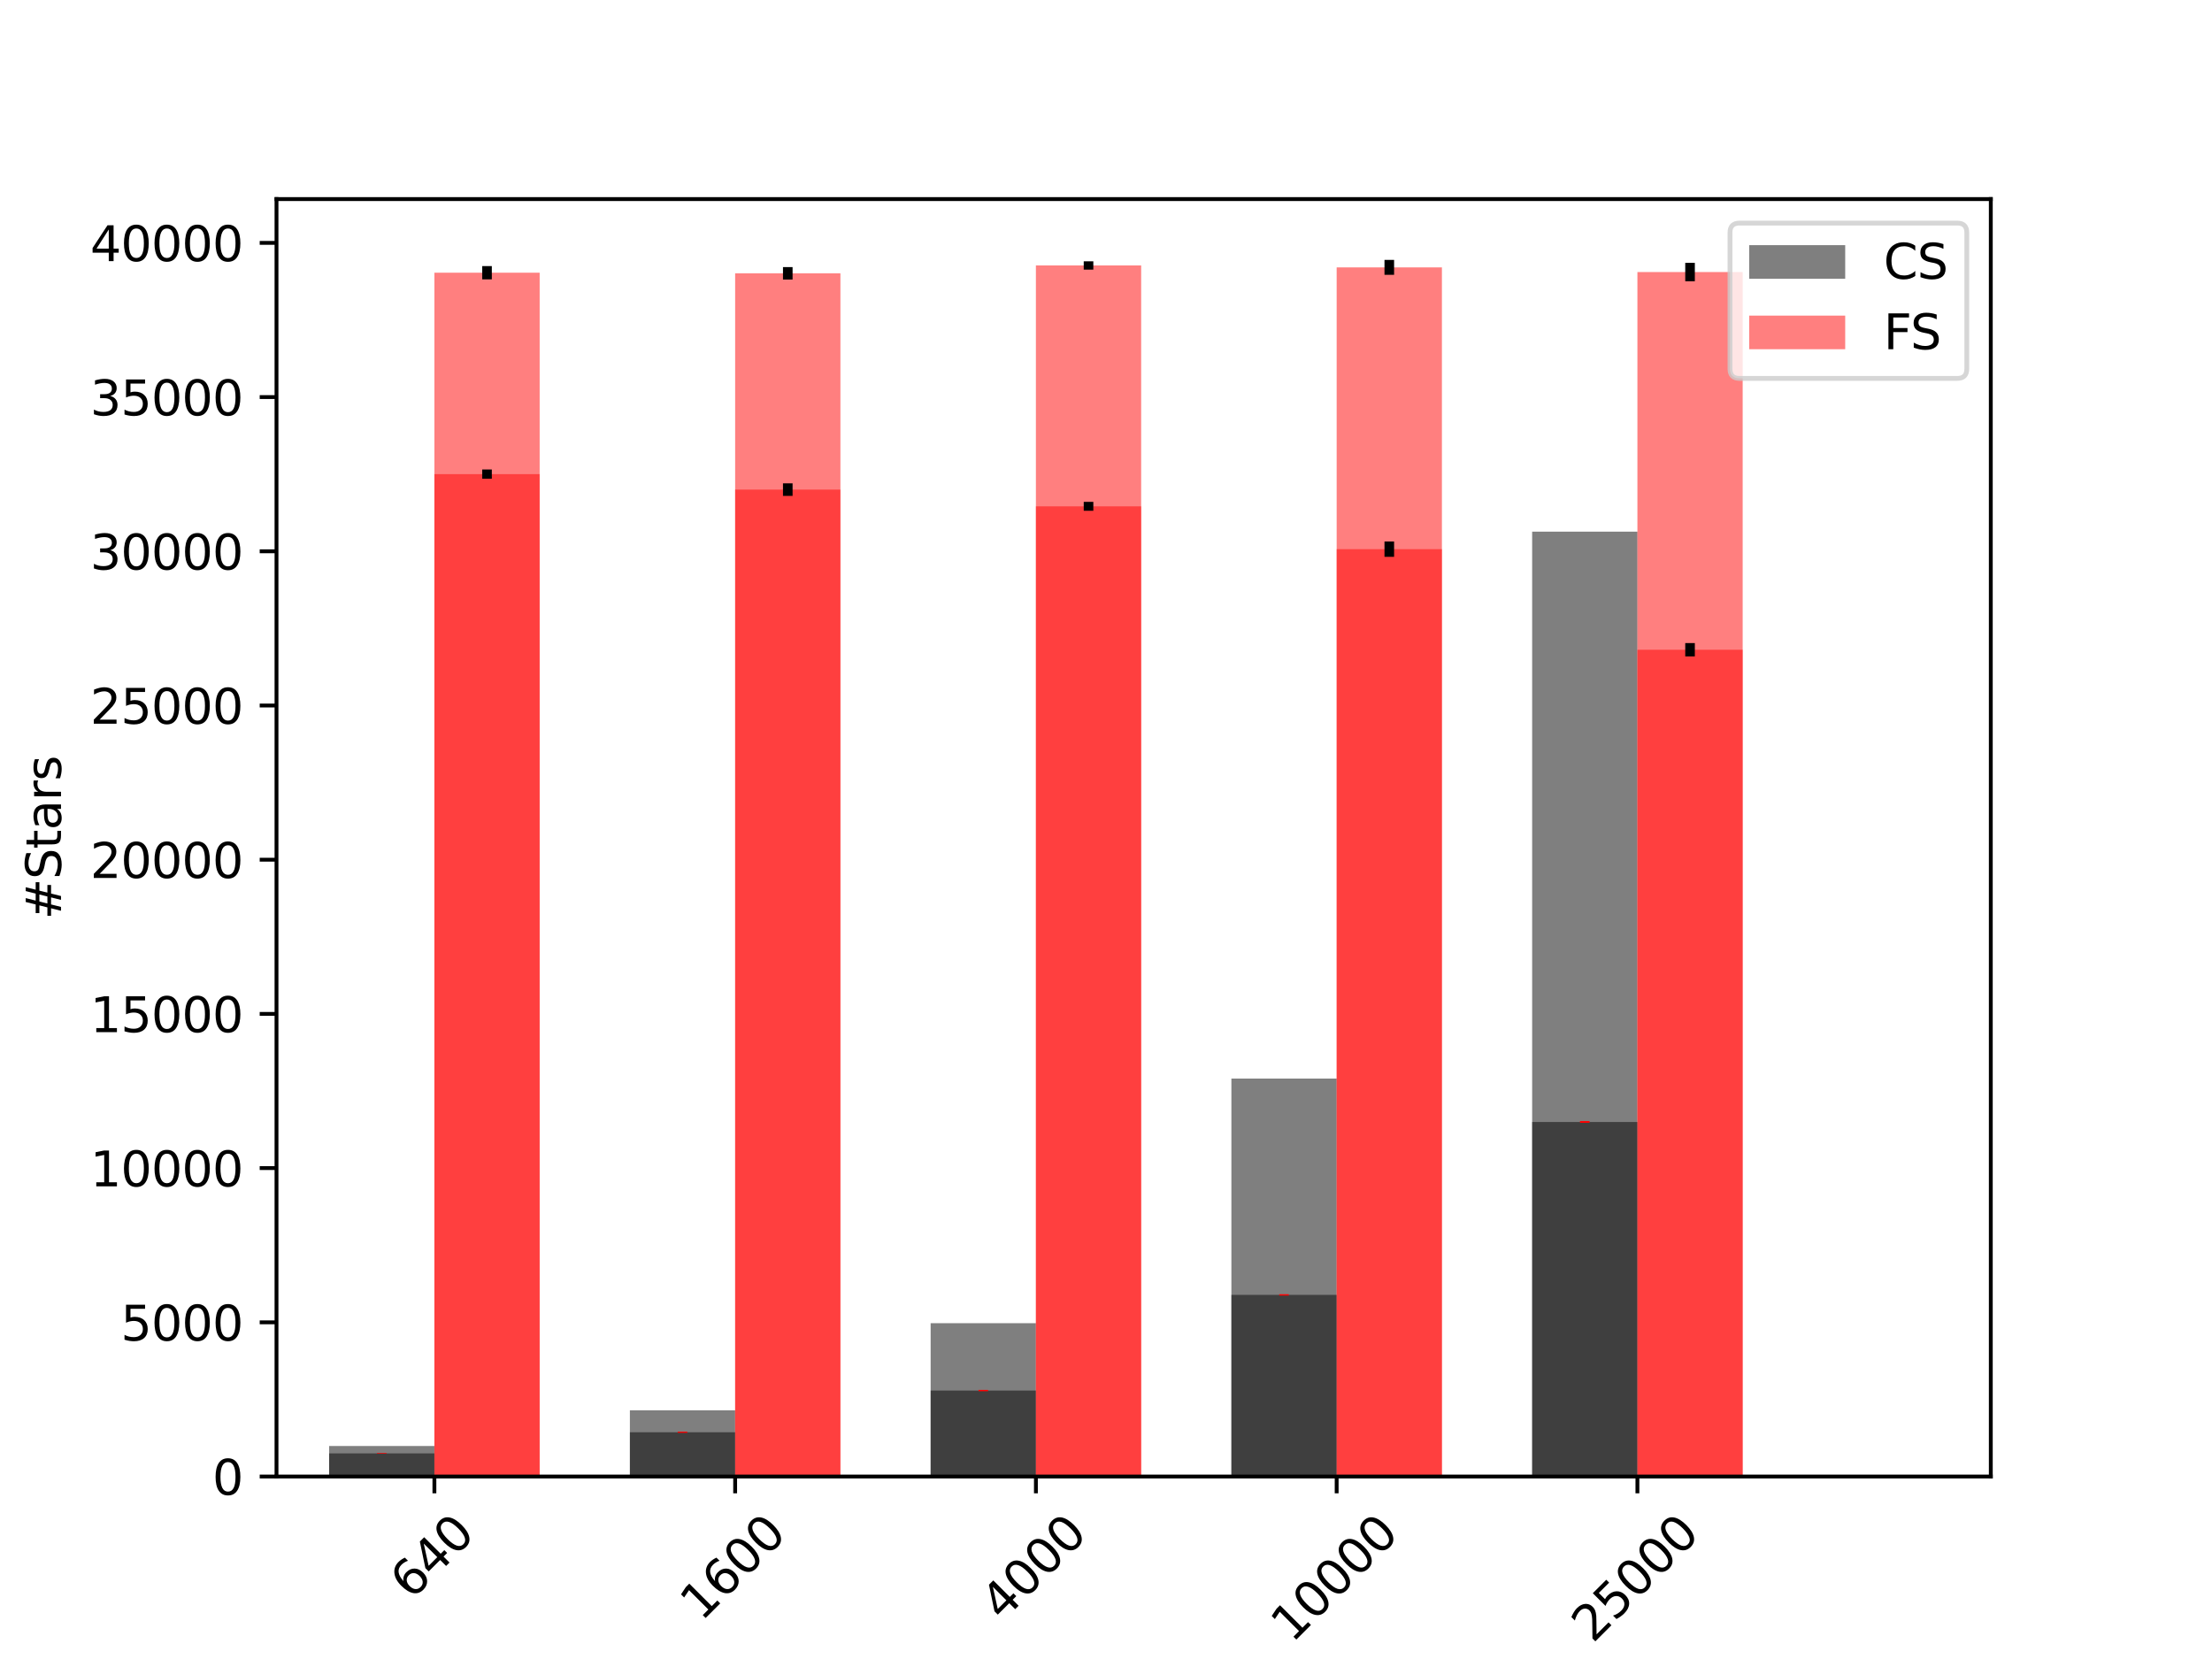 <?xml version="1.0" encoding="utf-8" standalone="no"?>
<!DOCTYPE svg PUBLIC "-//W3C//DTD SVG 1.1//EN"
  "http://www.w3.org/Graphics/SVG/1.1/DTD/svg11.dtd">
<svg height="345.6pt" version="1.1" viewBox="0 0 460.8 345.6" width="460.8pt" xmlns="http://www.w3.org/2000/svg" xmlns:xlink="http://www.w3.org/1999/xlink">
 <defs>
  <style type="text/css">*{stroke-linecap:butt;stroke-linejoin:round;}</style>
 </defs>
 <g id="figure_1">
  <g id="patch_1">
   <path d="M 0 345.6 
L 460.8 345.6 
L 460.8 0 
L 0 0 
z
" style="fill:#ffffff;"/>
  </g>
  <g id="axes_1">
   <g id="patch_2">
    <path d="M 57.6 307.584 
L 414.72 307.584 
L 414.72 41.472 
L 57.6 41.472 
z
" style="fill:#ffffff;"/>
   </g>
   <g id="patch_3">
    <path clip-path="url(#p9478a23ad9)" d="M 68.564 307.584 
L 90.493 307.584 
L 90.493 301.23 
L 68.564 301.23 
z
" style="opacity:0.5;"/>
   </g>
   <g id="patch_4">
    <path clip-path="url(#p9478a23ad9)" d="M 131.217 307.584 
L 153.145 307.584 
L 153.145 293.797 
L 131.217 293.797 
z
" style="opacity:0.5;"/>
   </g>
   <g id="patch_5">
    <path clip-path="url(#p9478a23ad9)" d="M 193.869 307.584 
L 215.798 307.584 
L 215.798 275.641 
L 193.869 275.641 
z
" style="opacity:0.5;"/>
   </g>
   <g id="patch_6">
    <path clip-path="url(#p9478a23ad9)" d="M 256.522 307.584 
L 278.451 307.584 
L 278.451 224.68 
L 256.522 224.68 
z
" style="opacity:0.5;"/>
   </g>
   <g id="patch_7">
    <path clip-path="url(#p9478a23ad9)" d="M 319.175 307.584 
L 341.103 307.584 
L 341.103 110.752 
L 319.175 110.752 
z
" style="opacity:0.5;"/>
   </g>
   <g id="patch_8">
    <path clip-path="url(#p9478a23ad9)" d="M 90.493 307.584 
L 112.421 307.584 
L 112.421 56.81 
L 90.493 56.81 
z
" style="fill:#ff0000;opacity:0.5;"/>
   </g>
   <g id="patch_9">
    <path clip-path="url(#p9478a23ad9)" d="M 153.145 307.584 
L 175.074 307.584 
L 175.074 56.932 
L 153.145 56.932 
z
" style="fill:#ff0000;opacity:0.5;"/>
   </g>
   <g id="patch_10">
    <path clip-path="url(#p9478a23ad9)" d="M 215.798 307.584 
L 237.726 307.584 
L 237.726 55.3 
L 215.798 55.3 
z
" style="fill:#ff0000;opacity:0.5;"/>
   </g>
   <g id="patch_11">
    <path clip-path="url(#p9478a23ad9)" d="M 278.451 307.584 
L 300.379 307.584 
L 300.379 55.699 
L 278.451 55.699 
z
" style="fill:#ff0000;opacity:0.5;"/>
   </g>
   <g id="patch_12">
    <path clip-path="url(#p9478a23ad9)" d="M 341.103 307.584 
L 363.032 307.584 
L 363.032 56.675 
L 341.103 56.675 
z
" style="fill:#ff0000;opacity:0.5;"/>
   </g>
   <g id="patch_13">
    <path clip-path="url(#p9478a23ad9)" d="M 68.564 307.584 
L 90.493 307.584 
L 90.493 302.768 
L 68.564 302.768 
z
" style="opacity:0.5;"/>
   </g>
   <g id="patch_14">
    <path clip-path="url(#p9478a23ad9)" d="M 131.217 307.584 
L 153.145 307.584 
L 153.145 298.365 
L 131.217 298.365 
z
" style="opacity:0.5;"/>
   </g>
   <g id="patch_15">
    <path clip-path="url(#p9478a23ad9)" d="M 193.869 307.584 
L 215.798 307.584 
L 215.798 289.678 
L 193.869 289.678 
z
" style="opacity:0.5;"/>
   </g>
   <g id="patch_16">
    <path clip-path="url(#p9478a23ad9)" d="M 256.522 307.584 
L 278.451 307.584 
L 278.451 269.749 
L 256.522 269.749 
z
" style="opacity:0.5;"/>
   </g>
   <g id="patch_17">
    <path clip-path="url(#p9478a23ad9)" d="M 319.175 307.584 
L 341.103 307.584 
L 341.103 233.726 
L 319.175 233.726 
z
" style="opacity:0.5;"/>
   </g>
   <g id="patch_18">
    <path clip-path="url(#p9478a23ad9)" d="M 90.493 307.584 
L 112.421 307.584 
L 112.421 98.77 
L 90.493 98.77 
z
" style="fill:#ff0000;opacity:0.5;"/>
   </g>
   <g id="patch_19">
    <path clip-path="url(#p9478a23ad9)" d="M 153.145 307.584 
L 175.074 307.584 
L 175.074 101.995 
L 153.145 101.995 
z
" style="fill:#ff0000;opacity:0.5;"/>
   </g>
   <g id="patch_20">
    <path clip-path="url(#p9478a23ad9)" d="M 215.798 307.584 
L 237.726 307.584 
L 237.726 105.477 
L 215.798 105.477 
z
" style="fill:#ff0000;opacity:0.5;"/>
   </g>
   <g id="patch_21">
    <path clip-path="url(#p9478a23ad9)" d="M 278.451 307.584 
L 300.379 307.584 
L 300.379 114.401 
L 278.451 114.401 
z
" style="fill:#ff0000;opacity:0.5;"/>
   </g>
   <g id="patch_22">
    <path clip-path="url(#p9478a23ad9)" d="M 341.103 307.584 
L 363.032 307.584 
L 363.032 135.358 
L 341.103 135.358 
z
" style="fill:#ff0000;opacity:0.5;"/>
   </g>
   <g id="matplotlib.axis_1">
    <g id="xtick_1">
     <g id="line2d_1">
      <defs>
       <path d="M 0 0 
L 0 3.5 
" id="mc4ef48db37" style="stroke:#000000;stroke-width:0.8;"/>
      </defs>
      <g>
       <use style="stroke:#000000;stroke-width:0.8;" x="90.493" xlink:href="#mc4ef48db37" y="307.584"/>
      </g>
     </g>
     <g id="text_1">
      <!-- 640 -->
      <g transform="translate(85.695 333.454)rotate(-45)scale(0.1 -0.1)">
       <defs>
        <path d="M 2113 2584 
Q 1688 2584 1439 2293 
Q 1191 2003 1191 1497 
Q 1191 994 1439 701 
Q 1688 409 2113 409 
Q 2538 409 2786 701 
Q 3034 994 3034 1497 
Q 3034 2003 2786 2293 
Q 2538 2584 2113 2584 
z
M 3366 4563 
L 3366 3988 
Q 3128 4100 2886 4159 
Q 2644 4219 2406 4219 
Q 1781 4219 1451 3797 
Q 1122 3375 1075 2522 
Q 1259 2794 1537 2939 
Q 1816 3084 2150 3084 
Q 2853 3084 3261 2657 
Q 3669 2231 3669 1497 
Q 3669 778 3244 343 
Q 2819 -91 2113 -91 
Q 1303 -91 875 529 
Q 447 1150 447 2328 
Q 447 3434 972 4092 
Q 1497 4750 2381 4750 
Q 2619 4750 2861 4703 
Q 3103 4656 3366 4563 
z
" id="DejaVuSans-36" transform="scale(0.016)"/>
        <path d="M 2419 4116 
L 825 1625 
L 2419 1625 
L 2419 4116 
z
M 2253 4666 
L 3047 4666 
L 3047 1625 
L 3713 1625 
L 3713 1100 
L 3047 1100 
L 3047 0 
L 2419 0 
L 2419 1100 
L 313 1100 
L 313 1709 
L 2253 4666 
z
" id="DejaVuSans-34" transform="scale(0.016)"/>
        <path d="M 2034 4250 
Q 1547 4250 1301 3770 
Q 1056 3291 1056 2328 
Q 1056 1369 1301 889 
Q 1547 409 2034 409 
Q 2525 409 2770 889 
Q 3016 1369 3016 2328 
Q 3016 3291 2770 3770 
Q 2525 4250 2034 4250 
z
M 2034 4750 
Q 2819 4750 3233 4129 
Q 3647 3509 3647 2328 
Q 3647 1150 3233 529 
Q 2819 -91 2034 -91 
Q 1250 -91 836 529 
Q 422 1150 422 2328 
Q 422 3509 836 4129 
Q 1250 4750 2034 4750 
z
" id="DejaVuSans-30" transform="scale(0.016)"/>
       </defs>
       <use xlink:href="#DejaVuSans-36"/>
       <use x="63.623" xlink:href="#DejaVuSans-34"/>
       <use x="127.246" xlink:href="#DejaVuSans-30"/>
      </g>
     </g>
    </g>
    <g id="xtick_2">
     <g id="line2d_2">
      <g>
       <use style="stroke:#000000;stroke-width:0.8;" x="153.145" xlink:href="#mc4ef48db37" y="307.584"/>
      </g>
     </g>
     <g id="text_2">
      <!-- 1600 -->
      <g transform="translate(146.099 337.953)rotate(-45)scale(0.1 -0.1)">
       <defs>
        <path d="M 794 531 
L 1825 531 
L 1825 4091 
L 703 3866 
L 703 4441 
L 1819 4666 
L 2450 4666 
L 2450 531 
L 3481 531 
L 3481 0 
L 794 0 
L 794 531 
z
" id="DejaVuSans-31" transform="scale(0.016)"/>
       </defs>
       <use xlink:href="#DejaVuSans-31"/>
       <use x="63.623" xlink:href="#DejaVuSans-36"/>
       <use x="127.246" xlink:href="#DejaVuSans-30"/>
       <use x="190.869" xlink:href="#DejaVuSans-30"/>
      </g>
     </g>
    </g>
    <g id="xtick_3">
     <g id="line2d_3">
      <g>
       <use style="stroke:#000000;stroke-width:0.8;" x="215.798" xlink:href="#mc4ef48db37" y="307.584"/>
      </g>
     </g>
     <g id="text_3">
      <!-- 4000 -->
      <g transform="translate(208.751 337.953)rotate(-45)scale(0.1 -0.1)">
       <use xlink:href="#DejaVuSans-34"/>
       <use x="63.623" xlink:href="#DejaVuSans-30"/>
       <use x="127.246" xlink:href="#DejaVuSans-30"/>
       <use x="190.869" xlink:href="#DejaVuSans-30"/>
      </g>
     </g>
    </g>
    <g id="xtick_4">
     <g id="line2d_4">
      <g>
       <use style="stroke:#000000;stroke-width:0.8;" x="278.451" xlink:href="#mc4ef48db37" y="307.584"/>
      </g>
     </g>
     <g id="text_4">
      <!-- 10000 -->
      <g transform="translate(269.154 342.452)rotate(-45)scale(0.1 -0.1)">
       <use xlink:href="#DejaVuSans-31"/>
       <use x="63.623" xlink:href="#DejaVuSans-30"/>
       <use x="127.246" xlink:href="#DejaVuSans-30"/>
       <use x="190.869" xlink:href="#DejaVuSans-30"/>
       <use x="254.492" xlink:href="#DejaVuSans-30"/>
      </g>
     </g>
    </g>
    <g id="xtick_5">
     <g id="line2d_5">
      <g>
       <use style="stroke:#000000;stroke-width:0.8;" x="341.103" xlink:href="#mc4ef48db37" y="307.584"/>
      </g>
     </g>
     <g id="text_5">
      <!-- 25000 -->
      <g transform="translate(331.807 342.452)rotate(-45)scale(0.1 -0.1)">
       <defs>
        <path d="M 1228 531 
L 3431 531 
L 3431 0 
L 469 0 
L 469 531 
Q 828 903 1448 1529 
Q 2069 2156 2228 2338 
Q 2531 2678 2651 2914 
Q 2772 3150 2772 3378 
Q 2772 3750 2511 3984 
Q 2250 4219 1831 4219 
Q 1534 4219 1204 4116 
Q 875 4013 500 3803 
L 500 4441 
Q 881 4594 1212 4672 
Q 1544 4750 1819 4750 
Q 2544 4750 2975 4387 
Q 3406 4025 3406 3419 
Q 3406 3131 3298 2873 
Q 3191 2616 2906 2266 
Q 2828 2175 2409 1742 
Q 1991 1309 1228 531 
z
" id="DejaVuSans-32" transform="scale(0.016)"/>
        <path d="M 691 4666 
L 3169 4666 
L 3169 4134 
L 1269 4134 
L 1269 2991 
Q 1406 3038 1543 3061 
Q 1681 3084 1819 3084 
Q 2600 3084 3056 2656 
Q 3513 2228 3513 1497 
Q 3513 744 3044 326 
Q 2575 -91 1722 -91 
Q 1428 -91 1123 -41 
Q 819 9 494 109 
L 494 744 
Q 775 591 1075 516 
Q 1375 441 1709 441 
Q 2250 441 2565 725 
Q 2881 1009 2881 1497 
Q 2881 1984 2565 2268 
Q 2250 2553 1709 2553 
Q 1456 2553 1204 2497 
Q 953 2441 691 2322 
L 691 4666 
z
" id="DejaVuSans-35" transform="scale(0.016)"/>
       </defs>
       <use xlink:href="#DejaVuSans-32"/>
       <use x="63.623" xlink:href="#DejaVuSans-35"/>
       <use x="127.246" xlink:href="#DejaVuSans-30"/>
       <use x="190.869" xlink:href="#DejaVuSans-30"/>
       <use x="254.492" xlink:href="#DejaVuSans-30"/>
      </g>
     </g>
    </g>
   </g>
   <g id="matplotlib.axis_2">
    <g id="ytick_1">
     <g id="line2d_6">
      <defs>
       <path d="M 0 0 
L -3.5 0 
" id="m00e20b2079" style="stroke:#000000;stroke-width:0.8;"/>
      </defs>
      <g>
       <use style="stroke:#000000;stroke-width:0.8;" x="57.6" xlink:href="#m00e20b2079" y="307.584"/>
      </g>
     </g>
     <g id="text_6">
      <!-- 0 -->
      <g transform="translate(44.237 311.383)scale(0.1 -0.1)">
       <use xlink:href="#DejaVuSans-30"/>
      </g>
     </g>
    </g>
    <g id="ytick_2">
     <g id="line2d_7">
      <g>
       <use style="stroke:#000000;stroke-width:0.8;" x="57.6" xlink:href="#m00e20b2079" y="275.461"/>
      </g>
     </g>
     <g id="text_7">
      <!-- 5000 -->
      <g transform="translate(25.15 279.26)scale(0.1 -0.1)">
       <use xlink:href="#DejaVuSans-35"/>
       <use x="63.623" xlink:href="#DejaVuSans-30"/>
       <use x="127.246" xlink:href="#DejaVuSans-30"/>
       <use x="190.869" xlink:href="#DejaVuSans-30"/>
      </g>
     </g>
    </g>
    <g id="ytick_3">
     <g id="line2d_8">
      <g>
       <use style="stroke:#000000;stroke-width:0.8;" x="57.6" xlink:href="#m00e20b2079" y="243.337"/>
      </g>
     </g>
     <g id="text_8">
      <!-- 10000 -->
      <g transform="translate(18.788 247.137)scale(0.1 -0.1)">
       <use xlink:href="#DejaVuSans-31"/>
       <use x="63.623" xlink:href="#DejaVuSans-30"/>
       <use x="127.246" xlink:href="#DejaVuSans-30"/>
       <use x="190.869" xlink:href="#DejaVuSans-30"/>
       <use x="254.492" xlink:href="#DejaVuSans-30"/>
      </g>
     </g>
    </g>
    <g id="ytick_4">
     <g id="line2d_9">
      <g>
       <use style="stroke:#000000;stroke-width:0.8;" x="57.6" xlink:href="#m00e20b2079" y="211.214"/>
      </g>
     </g>
     <g id="text_9">
      <!-- 15000 -->
      <g transform="translate(18.788 215.013)scale(0.1 -0.1)">
       <use xlink:href="#DejaVuSans-31"/>
       <use x="63.623" xlink:href="#DejaVuSans-35"/>
       <use x="127.246" xlink:href="#DejaVuSans-30"/>
       <use x="190.869" xlink:href="#DejaVuSans-30"/>
       <use x="254.492" xlink:href="#DejaVuSans-30"/>
      </g>
     </g>
    </g>
    <g id="ytick_5">
     <g id="line2d_10">
      <g>
       <use style="stroke:#000000;stroke-width:0.8;" x="57.6" xlink:href="#m00e20b2079" y="179.091"/>
      </g>
     </g>
     <g id="text_10">
      <!-- 20000 -->
      <g transform="translate(18.788 182.89)scale(0.1 -0.1)">
       <use xlink:href="#DejaVuSans-32"/>
       <use x="63.623" xlink:href="#DejaVuSans-30"/>
       <use x="127.246" xlink:href="#DejaVuSans-30"/>
       <use x="190.869" xlink:href="#DejaVuSans-30"/>
       <use x="254.492" xlink:href="#DejaVuSans-30"/>
      </g>
     </g>
    </g>
    <g id="ytick_6">
     <g id="line2d_11">
      <g>
       <use style="stroke:#000000;stroke-width:0.8;" x="57.6" xlink:href="#m00e20b2079" y="146.967"/>
      </g>
     </g>
     <g id="text_11">
      <!-- 25000 -->
      <g transform="translate(18.788 150.767)scale(0.1 -0.1)">
       <use xlink:href="#DejaVuSans-32"/>
       <use x="63.623" xlink:href="#DejaVuSans-35"/>
       <use x="127.246" xlink:href="#DejaVuSans-30"/>
       <use x="190.869" xlink:href="#DejaVuSans-30"/>
       <use x="254.492" xlink:href="#DejaVuSans-30"/>
      </g>
     </g>
    </g>
    <g id="ytick_7">
     <g id="line2d_12">
      <g>
       <use style="stroke:#000000;stroke-width:0.8;" x="57.6" xlink:href="#m00e20b2079" y="114.844"/>
      </g>
     </g>
     <g id="text_12">
      <!-- 30000 -->
      <g transform="translate(18.788 118.643)scale(0.1 -0.1)">
       <defs>
        <path d="M 2597 2516 
Q 3050 2419 3304 2112 
Q 3559 1806 3559 1356 
Q 3559 666 3084 287 
Q 2609 -91 1734 -91 
Q 1441 -91 1130 -33 
Q 819 25 488 141 
L 488 750 
Q 750 597 1062 519 
Q 1375 441 1716 441 
Q 2309 441 2620 675 
Q 2931 909 2931 1356 
Q 2931 1769 2642 2001 
Q 2353 2234 1838 2234 
L 1294 2234 
L 1294 2753 
L 1863 2753 
Q 2328 2753 2575 2939 
Q 2822 3125 2822 3475 
Q 2822 3834 2567 4026 
Q 2313 4219 1838 4219 
Q 1578 4219 1281 4162 
Q 984 4106 628 3988 
L 628 4550 
Q 988 4650 1302 4700 
Q 1616 4750 1894 4750 
Q 2613 4750 3031 4423 
Q 3450 4097 3450 3541 
Q 3450 3153 3228 2886 
Q 3006 2619 2597 2516 
z
" id="DejaVuSans-33" transform="scale(0.016)"/>
       </defs>
       <use xlink:href="#DejaVuSans-33"/>
       <use x="63.623" xlink:href="#DejaVuSans-30"/>
       <use x="127.246" xlink:href="#DejaVuSans-30"/>
       <use x="190.869" xlink:href="#DejaVuSans-30"/>
       <use x="254.492" xlink:href="#DejaVuSans-30"/>
      </g>
     </g>
    </g>
    <g id="ytick_8">
     <g id="line2d_13">
      <g>
       <use style="stroke:#000000;stroke-width:0.8;" x="57.6" xlink:href="#m00e20b2079" y="82.721"/>
      </g>
     </g>
     <g id="text_13">
      <!-- 35000 -->
      <g transform="translate(18.788 86.52)scale(0.1 -0.1)">
       <use xlink:href="#DejaVuSans-33"/>
       <use x="63.623" xlink:href="#DejaVuSans-35"/>
       <use x="127.246" xlink:href="#DejaVuSans-30"/>
       <use x="190.869" xlink:href="#DejaVuSans-30"/>
       <use x="254.492" xlink:href="#DejaVuSans-30"/>
      </g>
     </g>
    </g>
    <g id="ytick_9">
     <g id="line2d_14">
      <g>
       <use style="stroke:#000000;stroke-width:0.8;" x="57.6" xlink:href="#m00e20b2079" y="50.598"/>
      </g>
     </g>
     <g id="text_14">
      <!-- 40000 -->
      <g transform="translate(18.788 54.397)scale(0.1 -0.1)">
       <use xlink:href="#DejaVuSans-34"/>
       <use x="63.623" xlink:href="#DejaVuSans-30"/>
       <use x="127.246" xlink:href="#DejaVuSans-30"/>
       <use x="190.869" xlink:href="#DejaVuSans-30"/>
       <use x="254.492" xlink:href="#DejaVuSans-30"/>
      </g>
     </g>
    </g>
    <g id="text_15">
     <!-- #Stars -->
     <g transform="translate(12.708 191.576)rotate(-90)scale(0.1 -0.1)">
      <defs>
       <path d="M 3272 2816 
L 2363 2816 
L 2100 1772 
L 3016 1772 
L 3272 2816 
z
M 2803 4594 
L 2478 3297 
L 3391 3297 
L 3719 4594 
L 4219 4594 
L 3897 3297 
L 4872 3297 
L 4872 2816 
L 3775 2816 
L 3519 1772 
L 4513 1772 
L 4513 1294 
L 3397 1294 
L 3072 0 
L 2572 0 
L 2894 1294 
L 1978 1294 
L 1656 0 
L 1153 0 
L 1478 1294 
L 494 1294 
L 494 1772 
L 1594 1772 
L 1856 2816 
L 850 2816 
L 850 3297 
L 1978 3297 
L 2297 4594 
L 2803 4594 
z
" id="DejaVuSans-23" transform="scale(0.016)"/>
       <path d="M 3425 4513 
L 3425 3897 
Q 3066 4069 2747 4153 
Q 2428 4238 2131 4238 
Q 1616 4238 1336 4038 
Q 1056 3838 1056 3469 
Q 1056 3159 1242 3001 
Q 1428 2844 1947 2747 
L 2328 2669 
Q 3034 2534 3370 2195 
Q 3706 1856 3706 1288 
Q 3706 609 3251 259 
Q 2797 -91 1919 -91 
Q 1588 -91 1214 -16 
Q 841 59 441 206 
L 441 856 
Q 825 641 1194 531 
Q 1563 422 1919 422 
Q 2459 422 2753 634 
Q 3047 847 3047 1241 
Q 3047 1584 2836 1778 
Q 2625 1972 2144 2069 
L 1759 2144 
Q 1053 2284 737 2584 
Q 422 2884 422 3419 
Q 422 4038 858 4394 
Q 1294 4750 2059 4750 
Q 2388 4750 2728 4690 
Q 3069 4631 3425 4513 
z
" id="DejaVuSans-53" transform="scale(0.016)"/>
       <path d="M 1172 4494 
L 1172 3500 
L 2356 3500 
L 2356 3053 
L 1172 3053 
L 1172 1153 
Q 1172 725 1289 603 
Q 1406 481 1766 481 
L 2356 481 
L 2356 0 
L 1766 0 
Q 1100 0 847 248 
Q 594 497 594 1153 
L 594 3053 
L 172 3053 
L 172 3500 
L 594 3500 
L 594 4494 
L 1172 4494 
z
" id="DejaVuSans-74" transform="scale(0.016)"/>
       <path d="M 2194 1759 
Q 1497 1759 1228 1600 
Q 959 1441 959 1056 
Q 959 750 1161 570 
Q 1363 391 1709 391 
Q 2188 391 2477 730 
Q 2766 1069 2766 1631 
L 2766 1759 
L 2194 1759 
z
M 3341 1997 
L 3341 0 
L 2766 0 
L 2766 531 
Q 2569 213 2275 61 
Q 1981 -91 1556 -91 
Q 1019 -91 701 211 
Q 384 513 384 1019 
Q 384 1609 779 1909 
Q 1175 2209 1959 2209 
L 2766 2209 
L 2766 2266 
Q 2766 2663 2505 2880 
Q 2244 3097 1772 3097 
Q 1472 3097 1187 3025 
Q 903 2953 641 2809 
L 641 3341 
Q 956 3463 1253 3523 
Q 1550 3584 1831 3584 
Q 2591 3584 2966 3190 
Q 3341 2797 3341 1997 
z
" id="DejaVuSans-61" transform="scale(0.016)"/>
       <path d="M 2631 2963 
Q 2534 3019 2420 3045 
Q 2306 3072 2169 3072 
Q 1681 3072 1420 2755 
Q 1159 2438 1159 1844 
L 1159 0 
L 581 0 
L 581 3500 
L 1159 3500 
L 1159 2956 
Q 1341 3275 1631 3429 
Q 1922 3584 2338 3584 
Q 2397 3584 2469 3576 
Q 2541 3569 2628 3553 
L 2631 2963 
z
" id="DejaVuSans-72" transform="scale(0.016)"/>
       <path d="M 2834 3397 
L 2834 2853 
Q 2591 2978 2328 3040 
Q 2066 3103 1784 3103 
Q 1356 3103 1142 2972 
Q 928 2841 928 2578 
Q 928 2378 1081 2264 
Q 1234 2150 1697 2047 
L 1894 2003 
Q 2506 1872 2764 1633 
Q 3022 1394 3022 966 
Q 3022 478 2636 193 
Q 2250 -91 1575 -91 
Q 1294 -91 989 -36 
Q 684 19 347 128 
L 347 722 
Q 666 556 975 473 
Q 1284 391 1588 391 
Q 1994 391 2212 530 
Q 2431 669 2431 922 
Q 2431 1156 2273 1281 
Q 2116 1406 1581 1522 
L 1381 1569 
Q 847 1681 609 1914 
Q 372 2147 372 2553 
Q 372 3047 722 3315 
Q 1072 3584 1716 3584 
Q 2034 3584 2315 3537 
Q 2597 3491 2834 3397 
z
" id="DejaVuSans-73" transform="scale(0.016)"/>
      </defs>
      <use xlink:href="#DejaVuSans-23"/>
      <use x="83.789" xlink:href="#DejaVuSans-53"/>
      <use x="147.266" xlink:href="#DejaVuSans-74"/>
      <use x="186.475" xlink:href="#DejaVuSans-61"/>
      <use x="247.754" xlink:href="#DejaVuSans-72"/>
      <use x="288.867" xlink:href="#DejaVuSans-73"/>
     </g>
    </g>
   </g>
   <g id="LineCollection_1">
    <path clip-path="url(#p9478a23ad9)" d="M 79.528 301.23 
L 79.528 301.23 
" style="fill:none;stroke:#ff0000;stroke-width:2;"/>
    <path clip-path="url(#p9478a23ad9)" d="M 142.181 293.797 
L 142.181 293.797 
" style="fill:none;stroke:#ff0000;stroke-width:2;"/>
    <path clip-path="url(#p9478a23ad9)" d="M 204.834 275.641 
L 204.834 275.641 
" style="fill:none;stroke:#ff0000;stroke-width:2;"/>
    <path clip-path="url(#p9478a23ad9)" d="M 267.486 224.68 
L 267.486 224.68 
" style="fill:none;stroke:#ff0000;stroke-width:2;"/>
    <path clip-path="url(#p9478a23ad9)" d="M 330.139 110.752 
L 330.139 110.752 
" style="fill:none;stroke:#ff0000;stroke-width:2;"/>
   </g>
   <g id="LineCollection_2">
    <path clip-path="url(#p9478a23ad9)" d="M 101.457 58.192 
L 101.457 55.429 
" style="fill:none;stroke:#000000;stroke-width:2;"/>
    <path clip-path="url(#p9478a23ad9)" d="M 164.109 58.23 
L 164.109 55.635 
" style="fill:none;stroke:#000000;stroke-width:2;"/>
    <path clip-path="url(#p9478a23ad9)" d="M 226.762 56.168 
L 226.762 54.433 
" style="fill:none;stroke:#000000;stroke-width:2;"/>
    <path clip-path="url(#p9478a23ad9)" d="M 289.415 57.254 
L 289.415 54.144 
" style="fill:none;stroke:#000000;stroke-width:2;"/>
    <path clip-path="url(#p9478a23ad9)" d="M 352.067 58.59 
L 352.067 54.761 
" style="fill:none;stroke:#000000;stroke-width:2;"/>
   </g>
   <g id="LineCollection_3">
    <path clip-path="url(#p9478a23ad9)" d="M 79.528 302.832 
L 79.528 302.704 
" style="fill:none;stroke:#ff0000;stroke-width:2;"/>
    <path clip-path="url(#p9478a23ad9)" d="M 142.181 298.493 
L 142.181 298.236 
" style="fill:none;stroke:#ff0000;stroke-width:2;"/>
    <path clip-path="url(#p9478a23ad9)" d="M 204.834 289.82 
L 204.834 289.537 
" style="fill:none;stroke:#ff0000;stroke-width:2;"/>
    <path clip-path="url(#p9478a23ad9)" d="M 267.486 269.891 
L 267.486 269.608 
" style="fill:none;stroke:#ff0000;stroke-width:2;"/>
    <path clip-path="url(#p9478a23ad9)" d="M 330.139 233.906 
L 330.139 233.546 
" style="fill:none;stroke:#ff0000;stroke-width:2;"/>
   </g>
   <g id="LineCollection_4">
    <path clip-path="url(#p9478a23ad9)" d="M 101.457 99.733 
L 101.457 97.806 
" style="fill:none;stroke:#000000;stroke-width:2;"/>
    <path clip-path="url(#p9478a23ad9)" d="M 164.109 103.306 
L 164.109 100.684 
" style="fill:none;stroke:#000000;stroke-width:2;"/>
    <path clip-path="url(#p9478a23ad9)" d="M 226.762 106.402 
L 226.762 104.552 
" style="fill:none;stroke:#000000;stroke-width:2;"/>
    <path clip-path="url(#p9478a23ad9)" d="M 289.415 115.994 
L 289.415 112.808 
" style="fill:none;stroke:#000000;stroke-width:2;"/>
    <path clip-path="url(#p9478a23ad9)" d="M 352.067 136.746 
L 352.067 133.97 
" style="fill:none;stroke:#000000;stroke-width:2;"/>
   </g>
   <g id="patch_23">
    <path d="M 57.6 307.584 
L 57.6 41.472 
" style="fill:none;stroke:#000000;stroke-linecap:square;stroke-linejoin:miter;stroke-width:0.8;"/>
   </g>
   <g id="patch_24">
    <path d="M 414.72 307.584 
L 414.72 41.472 
" style="fill:none;stroke:#000000;stroke-linecap:square;stroke-linejoin:miter;stroke-width:0.8;"/>
   </g>
   <g id="patch_25">
    <path d="M 57.6 307.584 
L 414.72 307.584 
" style="fill:none;stroke:#000000;stroke-linecap:square;stroke-linejoin:miter;stroke-width:0.8;"/>
   </g>
   <g id="patch_26">
    <path d="M 57.6 41.472 
L 414.72 41.472 
" style="fill:none;stroke:#000000;stroke-linecap:square;stroke-linejoin:miter;stroke-width:0.8;"/>
   </g>
   <g id="legend_1">
    <g id="patch_27">
     <path d="M 362.389 78.828 
L 407.72 78.828 
Q 409.72 78.828 409.72 76.828 
L 409.72 48.472 
Q 409.72 46.472 407.72 46.472 
L 362.389 46.472 
Q 360.389 46.472 360.389 48.472 
L 360.389 76.828 
Q 360.389 78.828 362.389 78.828 
z
" style="fill:#ffffff;opacity:0.8;stroke:#cccccc;stroke-linejoin:miter;"/>
    </g>
    <g id="patch_28">
     <path d="M 364.389 58.07 
L 384.389 58.07 
L 384.389 51.07 
L 364.389 51.07 
z
" style="opacity:0.5;"/>
    </g>
    <g id="text_16">
     <!-- CS -->
     <g transform="translate(392.389 58.07)scale(0.1 -0.1)">
      <defs>
       <path d="M 4122 4306 
L 4122 3641 
Q 3803 3938 3442 4084 
Q 3081 4231 2675 4231 
Q 1875 4231 1450 3742 
Q 1025 3253 1025 2328 
Q 1025 1406 1450 917 
Q 1875 428 2675 428 
Q 3081 428 3442 575 
Q 3803 722 4122 1019 
L 4122 359 
Q 3791 134 3420 21 
Q 3050 -91 2638 -91 
Q 1578 -91 968 557 
Q 359 1206 359 2328 
Q 359 3453 968 4101 
Q 1578 4750 2638 4750 
Q 3056 4750 3426 4639 
Q 3797 4528 4122 4306 
z
" id="DejaVuSans-43" transform="scale(0.016)"/>
      </defs>
      <use xlink:href="#DejaVuSans-43"/>
      <use x="69.824" xlink:href="#DejaVuSans-53"/>
     </g>
    </g>
    <g id="patch_29">
     <path d="M 364.389 72.749 
L 384.389 72.749 
L 384.389 65.749 
L 364.389 65.749 
z
" style="fill:#ff0000;opacity:0.5;"/>
    </g>
    <g id="text_17">
     <!-- FS -->
     <g transform="translate(392.389 72.749)scale(0.1 -0.1)">
      <defs>
       <path d="M 628 4666 
L 3309 4666 
L 3309 4134 
L 1259 4134 
L 1259 2759 
L 3109 2759 
L 3109 2228 
L 1259 2228 
L 1259 0 
L 628 0 
L 628 4666 
z
" id="DejaVuSans-46" transform="scale(0.016)"/>
      </defs>
      <use xlink:href="#DejaVuSans-46"/>
      <use x="55.77" xlink:href="#DejaVuSans-53"/>
     </g>
    </g>
   </g>
  </g>
 </g>
 <defs>
  <clipPath id="p9478a23ad9">
   <rect height="266.112" width="357.12" x="57.6" y="41.472"/>
  </clipPath>
 </defs>
</svg>
